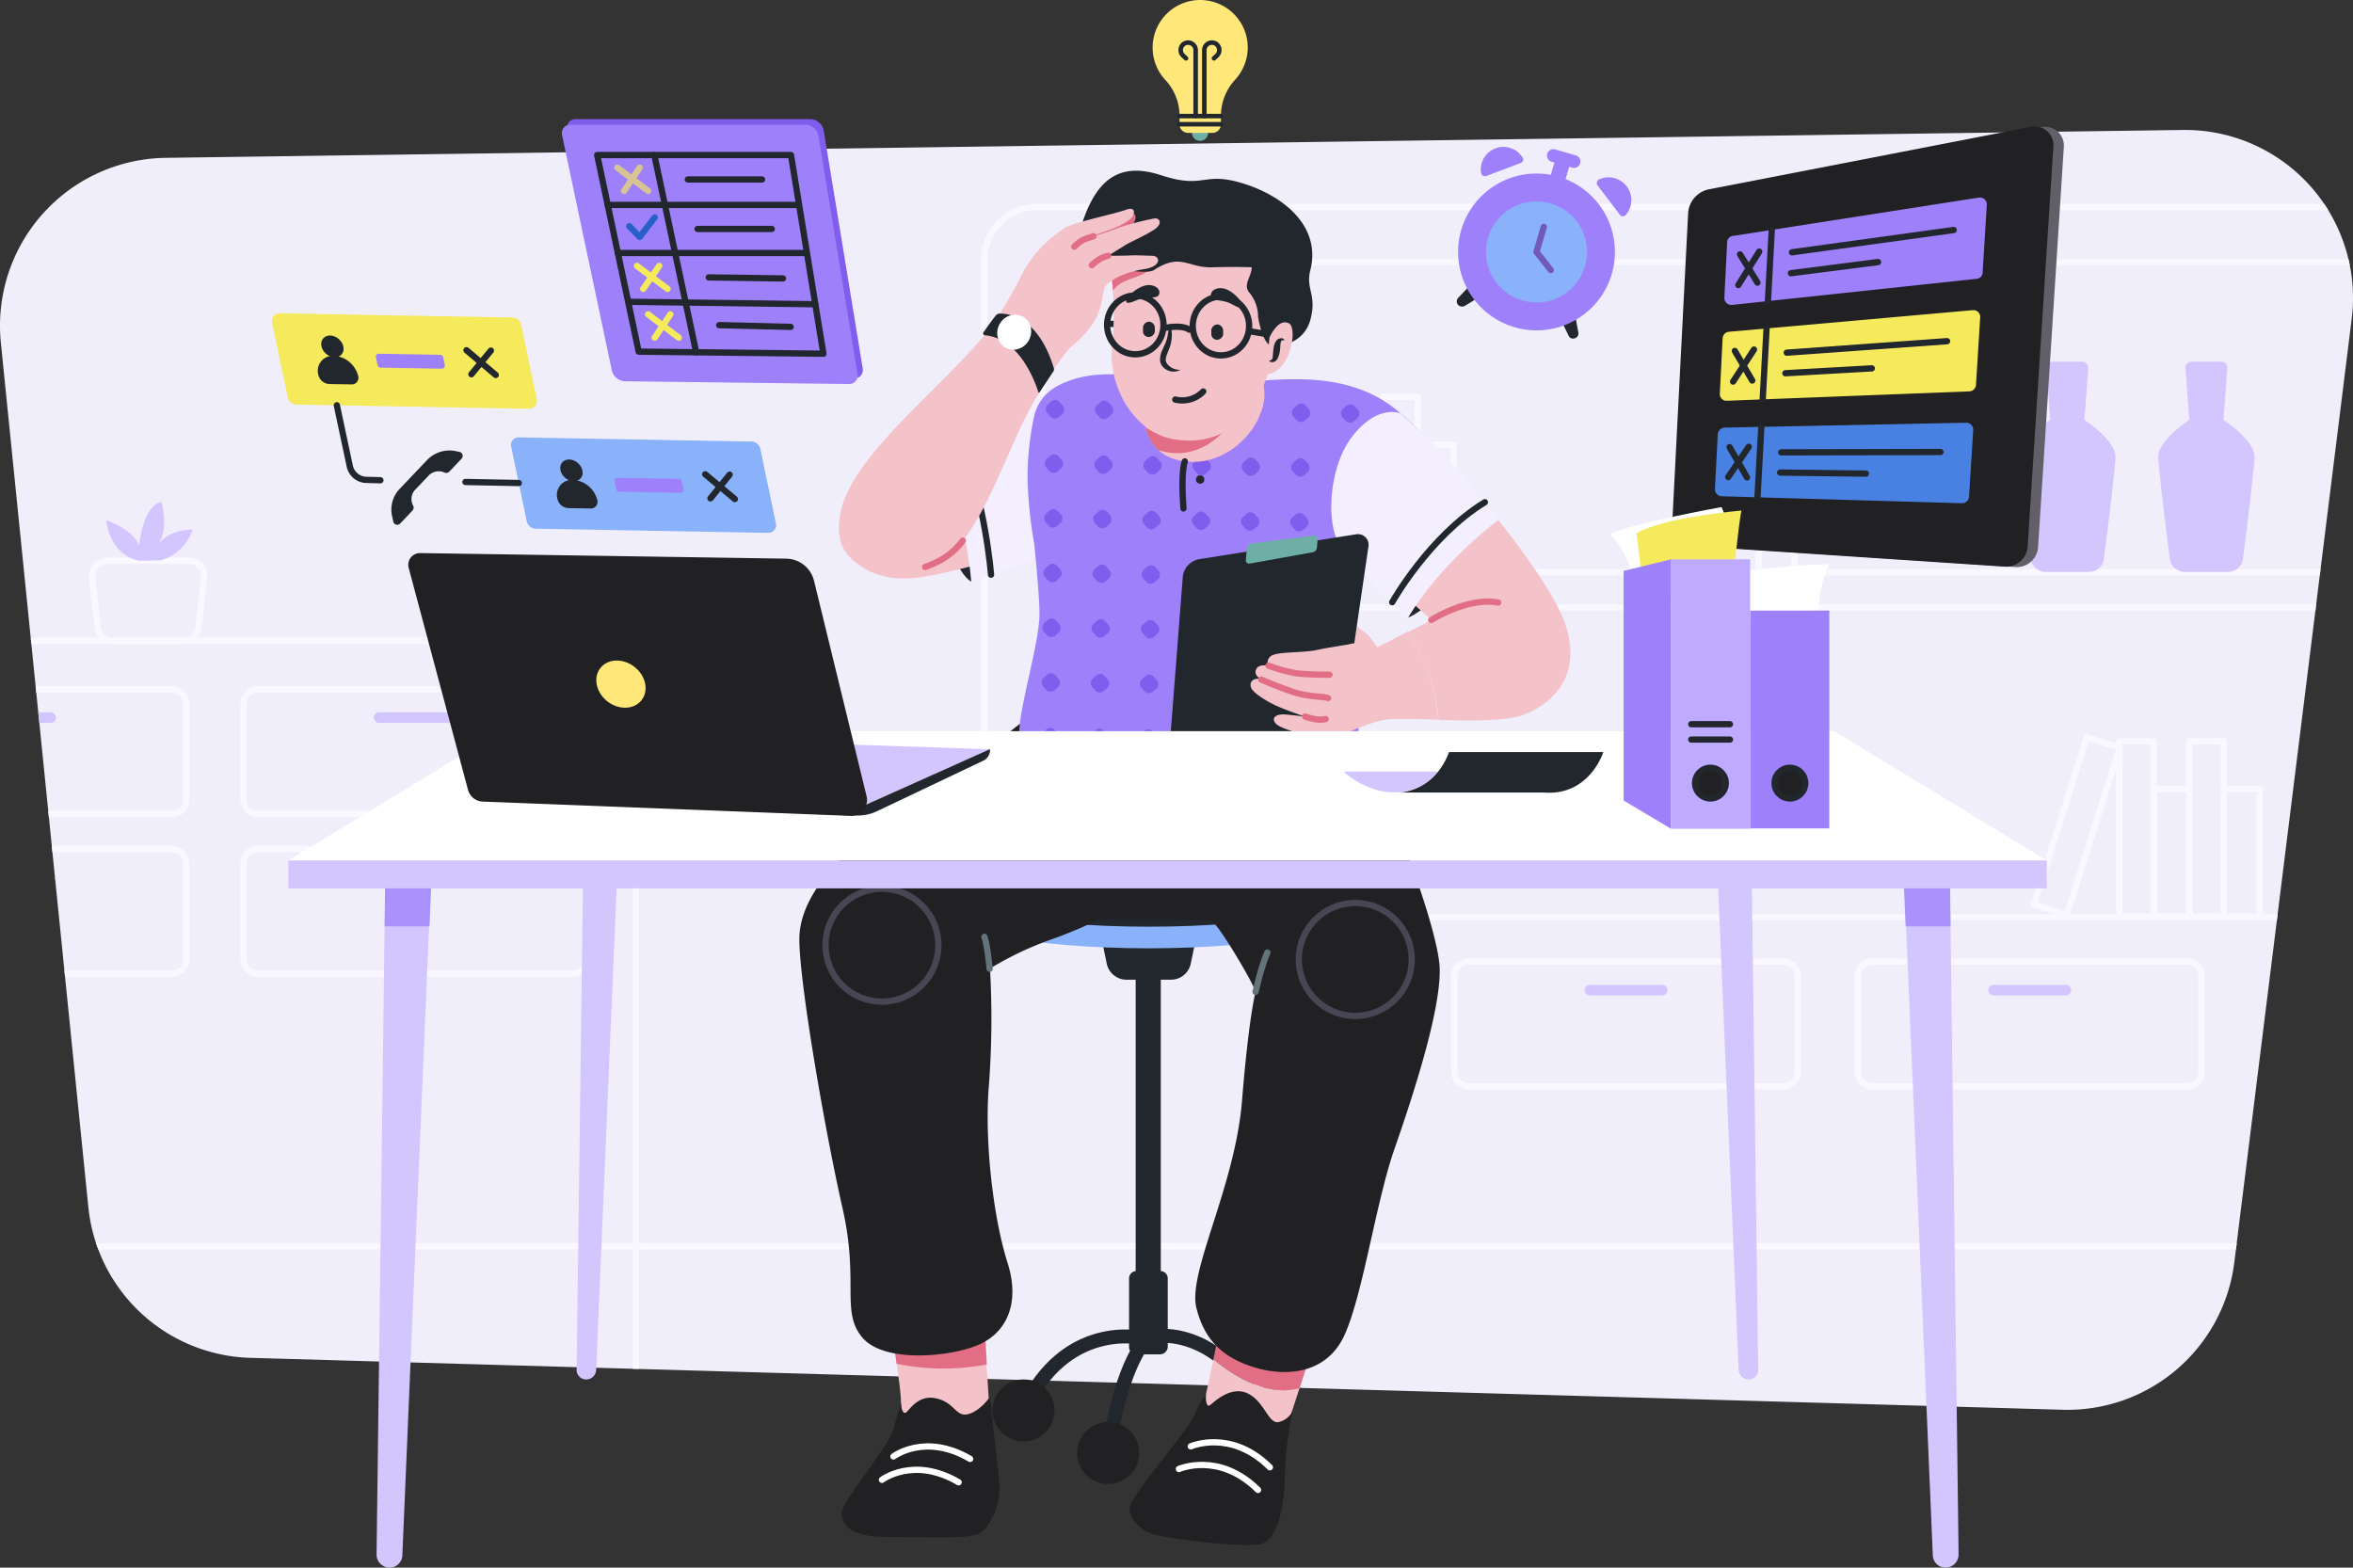 <svg xmlns="http://www.w3.org/2000/svg" xmlns:xlink="http://www.w3.org/1999/xlink" width="675.104" height="449.789" viewBox="0 0 675.104 449.789">
  <rect x="0" y="0" width="675.104" height="449.789" fill="#333333" stroke="none"/>
  <defs>
    <clipPath id="clip-path">
      <path id="Path_1671" data-name="Path 1671" d="M766.3,563.9,246.3,549a48.07,48.07,0,0,1-46.5-43.3l-25.1-248a48.18,48.18,0,0,1,47.2-53l578.8-8a48.21,48.21,0,0,1,48.5,54.1L815.5,521.7a48.27,48.27,0,0,1-49.2,42.2Z" fill="none"/>
    </clipPath>
    <clipPath id="clip-path-2">
      <path id="Path_1758" data-name="Path 1758" d="M575.2,277.1c-13.9-11.5-32.7-8.7-42.1-8.3s-17.7-.2-35.9-1.8c-9.9-.9-16.3,1.3-20.1,3.6a12.86,12.86,0,0,0-5.8,7.7,81.619,81.619,0,0,0-2,19.4,124.447,124.447,0,0,0,1.9,17.8c.8,7.9,1.5,16.3,1.5,20.1,0,8.3-6.1,27.7-5.8,34.6s19.7,12.8,38,13.6,49.6-7.5,54.9-8.9,5.1-6.9,3.6-16.6c-1.1-6.9-.9-24.5.8-39.4,2.9,2.5,7,6,10.7,9.3,8-8.4,17-16.2,25.7-24.2C591.6,293,581.7,282.5,575.2,277.1Z" fill="#805dec"/>
    </clipPath>
  </defs>
  <g id="carouselimg-2" transform="translate(-174.458 -159.411)">
    <path id="Path_1650" data-name="Path 1650" d="M766.3,563.9,246.3,549a48.07,48.07,0,0,1-46.5-43.3l-25.1-248a48.18,48.18,0,0,1,47.2-53l578.8-8a48.21,48.21,0,0,1,48.5,54.1L815.5,521.7a48.27,48.27,0,0,1-49.2,42.2Z" fill="#f1eefc"/>
    <g id="Group_115" data-name="Group 115" clip-path="url(#clip-path)">
      <path id="Path_1651" data-name="Path 1651" d="M341.9,608.9H-73.6a15,15,0,0,1-15-15V358.3a15,15,0,0,1,15-15H341.9a15,15,0,0,1,15,15V593.9a15,15,0,0,1-15,15Z" fill="none" stroke="#f9f7ff" stroke-linecap="round" stroke-linejoin="round" stroke-width="1.8"/>
      <path id="Path_1652" data-name="Path 1652" d="M891,593.1H471.9a15,15,0,0,1-15-15V233.8a15,15,0,0,1,15-15H891a15,15,0,0,1,15,15V578.1a15,15,0,0,1-15,15Z" fill="none" stroke="#f9f7ff" stroke-linecap="round" stroke-linejoin="round" stroke-width="1.8"/>
      <path id="Path_1653" data-name="Path 1653" d="M227.1,343.3H206.8a4.32,4.32,0,0,1-4.3-3.8l-1.6-14.4a4.33,4.33,0,0,1,4.3-4.8h23.5a4.34,4.34,0,0,1,4.3,4.8l-1.6,14.4a4.41,4.41,0,0,1-4.3,3.8Z" fill="none" stroke="#f9f7ff" stroke-linecap="round" stroke-linejoin="round" stroke-width="1.8"/>
      <path id="Path_1654" data-name="Path 1654" d="M214.5,320.3s-8-.8-9.6-11.6c0,0,7.2,2.1,9.5,7.2,0,0,1-11.4,6.4-12.5,0,0,2.4,8.5-1.4,12.7,0,0,2.9-4.8,10.3-4.7a13.6,13.6,0,0,1-9.2,8.8" fill="#d3c5fe"/>
      <path id="Path_1655" data-name="Path 1655" d="M338.7,393H248.5a4.23,4.23,0,0,1-4.2-4.2V361.4a4.23,4.23,0,0,1,4.2-4.2h90.2a4.23,4.23,0,0,1,4.2,4.2v27.4a4.1,4.1,0,0,1-4.2,4.2Z" fill="none" stroke="#f9f7ff" stroke-linecap="round" stroke-linejoin="round" stroke-width="1.8"/>
      <path id="Path_1656" data-name="Path 1656" d="M304,366.8H283.2a1.54,1.54,0,0,1-1.5-1.5h0a1.54,1.54,0,0,1,1.5-1.5H304a1.54,1.54,0,0,1,1.5,1.5h0a1.47,1.47,0,0,1-1.5,1.5Z" fill="#d3c5fe"/>
      <path id="Path_1657" data-name="Path 1657" d="M338.7,438.8H248.5a4.23,4.23,0,0,1-4.2-4.2V407.2a4.23,4.23,0,0,1,4.2-4.2h90.2a4.23,4.23,0,0,1,4.2,4.2v27.4a4.1,4.1,0,0,1-4.2,4.2Z" fill="none" stroke="#f9f7ff" stroke-linecap="round" stroke-linejoin="round" stroke-width="1.8"/>
      <path id="Path_1658" data-name="Path 1658" d="M304,412.6H283.2a1.54,1.54,0,0,1-1.5-1.5h0a1.54,1.54,0,0,1,1.5-1.5H304a1.54,1.54,0,0,1,1.5,1.5h0a1.47,1.47,0,0,1-1.5,1.5Z" fill="#b8d8c7"/>
      <path id="Path_1659" data-name="Path 1659" d="M801.9,471.1H711.7a4.23,4.23,0,0,1-4.2-4.2V439.5a4.23,4.23,0,0,1,4.2-4.2h90.2a4.23,4.23,0,0,1,4.2,4.2v27.4a4.1,4.1,0,0,1-4.2,4.2Z" fill="none" stroke="#f9f7ff" stroke-linecap="round" stroke-linejoin="round" stroke-width="1.8"/>
      <path id="Path_1660" data-name="Path 1660" d="M767.2,445H746.4a1.54,1.54,0,0,1-1.5-1.5h0a1.54,1.54,0,0,1,1.5-1.5h20.8a1.54,1.54,0,0,1,1.5,1.5h0a1.54,1.54,0,0,1-1.5,1.5Z" fill="#d3c5fe"/>
      <path id="Path_1661" data-name="Path 1661" d="M686.1,471.1H595.9a4.23,4.23,0,0,1-4.2-4.2V439.5a4.23,4.23,0,0,1,4.2-4.2h90.2a4.23,4.23,0,0,1,4.2,4.2v27.4a4.23,4.23,0,0,1-4.2,4.2Z" fill="none" stroke="#f9f7ff" stroke-linecap="round" stroke-linejoin="round" stroke-width="1.8"/>
      <path id="Path_1662" data-name="Path 1662" d="M651.4,445H630.6a1.54,1.54,0,0,1-1.5-1.5h0a1.54,1.54,0,0,1,1.5-1.5h20.8a1.54,1.54,0,0,1,1.5,1.5h0a1.54,1.54,0,0,1-1.5,1.5Z" fill="#d3c5fe"/>
      <path id="Path_1663" data-name="Path 1663" d="M223.7,393H133.5a4.23,4.23,0,0,1-4.2-4.2V361.4a4.23,4.23,0,0,1,4.2-4.2h90.2a4.23,4.23,0,0,1,4.2,4.2v27.4a4.1,4.1,0,0,1-4.2,4.2Z" fill="none" stroke="#f9f7ff" stroke-linecap="round" stroke-linejoin="round" stroke-width="1.8"/>
      <path id="Path_1664" data-name="Path 1664" d="M189,366.8H168.2a1.54,1.54,0,0,1-1.5-1.5h0a1.54,1.54,0,0,1,1.5-1.5H189a1.54,1.54,0,0,1,1.5,1.5h0a1.42,1.42,0,0,1-1.5,1.5Z" fill="#d3c5fe"/>
      <path id="Path_1665" data-name="Path 1665" d="M223.7,438.8H133.5a4.23,4.23,0,0,1-4.2-4.2V407.2a4.23,4.23,0,0,1,4.2-4.2h90.2a4.23,4.23,0,0,1,4.2,4.2v27.4a4.1,4.1,0,0,1-4.2,4.2Z" fill="none" stroke="#f9f7ff" stroke-linecap="round" stroke-linejoin="round" stroke-width="1.8"/>
      <path id="Path_1666" data-name="Path 1666" d="M189,412.6H168.2a1.54,1.54,0,0,1-1.5-1.5h0a1.54,1.54,0,0,1,1.5-1.5H189a1.54,1.54,0,0,1,1.5,1.5h0a1.42,1.42,0,0,1-1.5,1.5Z" fill="#b8d8c7"/>
      <path id="Path_1667" data-name="Path 1667" d="M933.2,323.6h-455a4.65,4.65,0,0,1-4.6-4.6V239.3a4.65,4.65,0,0,1,4.6-4.6h455a4.65,4.65,0,0,1,4.6,4.6V319a4.53,4.53,0,0,1-4.6,4.6Z" fill="none" stroke="#f9f7ff" stroke-linecap="round" stroke-linejoin="round" stroke-width="1.8"/>
      <path id="Path_1668" data-name="Path 1668" d="M933.2,422.6h-455a4.65,4.65,0,0,1-4.6-4.6V338.3a4.65,4.65,0,0,1,4.6-4.6h455a4.65,4.65,0,0,1,4.6,4.6V418a4.59,4.59,0,0,1-4.6,4.6Z" fill="none" stroke="#f9f7ff" stroke-linecap="round" stroke-linejoin="round" stroke-width="1.8"/>
      <rect id="Rectangle_97" data-name="Rectangle 97" width="9.9" height="50.3" transform="translate(504.3 273.3)" fill="none" stroke="#f9f7ff" stroke-linecap="round" stroke-linejoin="round" stroke-width="1.8"/>
      <rect id="Rectangle_98" data-name="Rectangle 98" width="10.3" height="36.6" transform="translate(514.1 287)" fill="none" stroke="#f9f7ff" stroke-linecap="round" stroke-linejoin="round" stroke-width="1.8"/>
      <rect id="Rectangle_99" data-name="Rectangle 99" width="9.9" height="50.3" transform="translate(802.6 372.1)" fill="none" stroke="#f9f7ff" stroke-linecap="round" stroke-linejoin="round" stroke-width="1.8"/>
      <rect id="Rectangle_100" data-name="Rectangle 100" width="10.3" height="36.6" transform="translate(812.5 385.8)" fill="none" stroke="#f9f7ff" stroke-linecap="round" stroke-linejoin="round" stroke-width="1.8"/>
      <rect id="Rectangle_101" data-name="Rectangle 101" width="9.9" height="50.3" transform="translate(782.5 372.1)" fill="none" stroke="#f9f7ff" stroke-linecap="round" stroke-linejoin="round" stroke-width="1.8"/>
      <rect id="Rectangle_102" data-name="Rectangle 102" width="50.3" height="9.9" transform="translate(758.022 418.923) rotate(-72.48)" fill="none" stroke="#f9f7ff" stroke-linecap="round" stroke-linejoin="round" stroke-width="1.8"/>
      <rect id="Rectangle_103" data-name="Rectangle 103" width="10.3" height="36.6" transform="translate(792.4 385.8)" fill="none" stroke="#f9f7ff" stroke-linecap="round" stroke-linejoin="round" stroke-width="1.8"/>
      <rect id="Rectangle_104" data-name="Rectangle 104" width="9.9" height="50.3" transform="translate(669.1 273.3)" fill="none" stroke="#f9f7ff" stroke-linecap="round" stroke-linejoin="round" stroke-width="1.8"/>
      <rect id="Rectangle_105" data-name="Rectangle 105" width="10.3" height="36.6" transform="translate(679 287)" fill="none" stroke="#f9f7ff" stroke-linecap="round" stroke-linejoin="round" stroke-width="1.8"/>
      <rect id="Rectangle_106" data-name="Rectangle 106" width="9.9" height="50.3" transform="translate(571.3 273.3)" fill="none" stroke="#f9f7ff" stroke-linecap="round" stroke-linejoin="round" stroke-width="1.8"/>
      <rect id="Rectangle_107" data-name="Rectangle 107" width="50.3" height="9.9" transform="translate(546.827 320.117) rotate(-72.48)" fill="none" stroke="#f9f7ff" stroke-linecap="round" stroke-linejoin="round" stroke-width="1.8"/>
      <rect id="Rectangle_108" data-name="Rectangle 108" width="10.3" height="36.6" transform="translate(581.2 287)" fill="none" stroke="#f9f7ff" stroke-linecap="round" stroke-linejoin="round" stroke-width="1.8"/>
      <path id="Path_1669" data-name="Path 1669" d="M812.4,279.9l1.1-14.9a1.65,1.65,0,0,0-1.7-1.8h-8.6a1.71,1.71,0,0,0-1.7,1.8l1.1,14.9s-9,5.8-8.9,10.6c.1,3.7,2.3,21.4,3.3,29.2a4.32,4.32,0,0,0,4.3,3.8h12.4a4.32,4.32,0,0,0,4.3-3.8c1-7.8,3.2-25.5,3.3-29.2C821.4,285.7,812.4,279.9,812.4,279.9Z" fill="#d3c5fe"/>
      <path id="Path_1670" data-name="Path 1670" d="M772.5,279.9l1.1-14.9a1.65,1.65,0,0,0-1.7-1.8h-8.6a1.71,1.71,0,0,0-1.7,1.8l1.1,14.9s-9,5.8-8.9,10.6c.1,3.7,2.3,21.4,3.3,29.2a4.32,4.32,0,0,0,4.3,3.8h12.4a4.32,4.32,0,0,0,4.3-3.8c1-7.8,3.2-25.5,3.3-29.2C781.5,285.7,772.5,279.9,772.5,279.9Z" fill="#d3c5fe"/>
      <line id="Line_266" data-name="Line 266" x2="955.8" transform="translate(173.2 517)" fill="none" stroke="#f9f7ff" stroke-linecap="round" stroke-linejoin="round" stroke-width="1.8"/>
    </g>
    <path id="Path_1672" data-name="Path 1672" d="M517.4,429.6l-1.3,6.3a5.78,5.78,0,0,1-5.6,4.6H497.6a5.76,5.76,0,0,1-5.6-4.6l-1.3-6.3L504,429Z" fill="#22272e"/>
    <rect id="Rectangle_109" data-name="Rectangle 109" width="7.2" height="104" transform="translate(500.3 437.4)" fill="#22272e"/>
    <path id="Path_1673" data-name="Path 1673" d="M507.4,548h-6.9a2.11,2.11,0,0,1-2.1-2.1V526.2a2.11,2.11,0,0,1,2.1-2.1h6.9a2.11,2.11,0,0,1,2.1,2.1v19.7A2.26,2.26,0,0,1,507.4,548Z" fill="#22272e"/>
    <path id="Path_1674" data-name="Path 1674" d="M504.7,542s-7.3,5.9-11.2,28" fill="none" stroke="#22272e" stroke-linecap="round" stroke-linejoin="round" stroke-width="4"/>
    <path id="Path_1675" data-name="Path 1675" d="M502.1,543.3s-22-5.3-34,20.8" fill="none" stroke="#22272e" stroke-linecap="round" stroke-linejoin="round" stroke-width="4"/>
    <path id="Path_1676" data-name="Path 1676" d="M505.9,542.8s19.7-3.5,32.1,24.5" fill="none" stroke="#22272e" stroke-linecap="round" stroke-linejoin="round" stroke-width="4"/>
    <circle id="Ellipse_310" data-name="Ellipse 310" cx="8.9" cy="8.9" r="8.9" transform="translate(459.2 555.2)" fill="#212023"/>
    <circle id="Ellipse_311" data-name="Ellipse 311" cx="8.9" cy="8.9" r="8.9" transform="translate(525.3 555.2)" fill="none" stroke="#22272e" stroke-linecap="round" stroke-linejoin="round" stroke-width="1.8"/>
    <circle id="Ellipse_312" data-name="Ellipse 312" cx="8.9" cy="8.9" r="8.9" transform="translate(483.5 567.4)" fill="#212023"/>
    <ellipse id="Ellipse_313" data-name="Ellipse 313" cx="60.9" cy="12" rx="60.9" ry="12" transform="translate(443.2 407.5)" fill="#89b2fb"/>
    <ellipse id="Ellipse_314" data-name="Ellipse 314" cx="60.9" cy="12" rx="60.9" ry="12" transform="translate(443.2 401.3)" fill="#22272e"/>
    <path id="Path_1677" data-name="Path 1677" d="M431.7,550.6c.7,4.7,1.6,11.3,1.2,13.7,0,0,1.7,4.1,11.1,3.5s14.2-5.7,14.2-5.7-.3-5.6-.7-11.3a65.75,65.75,0,0,1-25.8-.2Z" fill="#f4c2c9"/>
    <path id="Path_1678" data-name="Path 1678" d="M430.9,545.7s.4,2.1.8,5a66.23,66.23,0,0,0,25.9.2c-.3-5.6-.6-11.3-.6-12.5C456.9,535.9,429.7,538.2,430.9,545.7Z" fill="#e26e85"/>
    <path id="Path_1679" data-name="Path 1679" d="M433,562.1a66.056,66.056,0,0,0-2.1,7.1c-1.5,5.7-15.4,21.3-15,24.7s2.9,6.5,13.2,6.5,22.5.6,25.9-.8a7.79,7.79,0,0,0,3-2.8,18.66,18.66,0,0,0,3.1-12.8c-.8-7.3-2.2-19.4-2.2-20.5a6.26,6.26,0,0,0-.7-2.9s-2.8,3.9-6.2,4.6-3.7-3.5-9.1-4.6-7.8,4-8.7,4.2C433.2,564.8,433,562.9,433,562.1Z" fill="#212023"/>
    <path id="Path_1680" data-name="Path 1680" d="M547.3,557.8c1.7-5.1,3.4-10.4,3.9-12.3,1.1-3.9-25.8-9.2-27.6-.9l-1,4.8C529.3,555,538.6,560.1,547.3,557.8Z" fill="#e26e85"/>
    <path id="Path_1681" data-name="Path 1681" d="M522.6,549.4,519.5,564s1.6,2.9,8.9,5.1,15.2,0,15.2,0,1.8-5.6,3.7-11.4C538.6,560.1,529.3,555,522.6,549.4Z" fill="#f4c2c9"/>
    <path id="Path_1682" data-name="Path 1682" d="M520.5,559.5a19.47,19.47,0,0,0-3.3,5.9c-1.6,4-18.3,23.2-18.6,26.5s3.1,6.5,6.6,7.7,27.1,4.2,31.4,2.7,6.4-10.4,6.5-19.6a98.732,98.732,0,0,1,2.3-18.6,5.85,5.85,0,0,1-4,3.3c-3,.8-4.1-5.9-9-8.2s-9.7,2.6-10.8,3.4S520.3,560.3,520.5,559.5Z" fill="#212023"/>
    <path id="Path_1683" data-name="Path 1683" d="M471.5,363.6s-9.9,8-21.5,16.3-46.3,27.6-46.2,49.1c.1,13.4,7.6,56,12.4,77.1s-.6,29.7,5.7,37.1,25,5.5,33,2.2,12.5-11.6,8.6-23.8-6.7-34.4-5.3-51a254.561,254.561,0,0,0,.3-33.3,95.137,95.137,0,0,1,16.6-8,131.366,131.366,0,0,0,14.7-6.1s30.5-.3,32.4.6,11.9,17.7,12.5,20.2c0,0-1.9,6.7-3.9,31.3s-15.6,49.1-13.1,59.3,8.6,14.7,16.9,17.2,20.2,2.2,25.5-9.1,9.1-38.3,14.4-53.5,13.6-40.5,13-52.4-16-53.2-25.3-67.6S479.1,347.4,471.5,363.6Z" fill="#212023"/>
    <path id="Path_1684" data-name="Path 1684" d="M458.4,437.4s-.6-6.7-1.5-9.2" fill="none" stroke="#63737a" stroke-linecap="round" stroke-linejoin="round" stroke-width="1.8"/>
    <path id="Path_1685" data-name="Path 1685" d="M534.7,444s1.6-7.4,3.4-11.3" fill="none" stroke="#63737a" stroke-linecap="round" stroke-linejoin="round" stroke-width="1.8"/>
    <circle id="Ellipse_315" data-name="Ellipse 315" cx="16.2" cy="16.2" r="16.2" transform="translate(411.3 414.4)" fill="none" stroke="#494555" stroke-linecap="round" stroke-linejoin="round" stroke-width="1.8"/>
    <circle id="Ellipse_316" data-name="Ellipse 316" cx="16.2" cy="16.2" r="16.2" transform="translate(547.1 418.5)" fill="none" stroke="#494555" stroke-linecap="round" stroke-linejoin="round" stroke-width="1.8"/>
    <path id="Path_1686" data-name="Path 1686" d="M430.8,577.3s9.1-6.9,22,.7" fill="none" stroke="#fff" stroke-linecap="round" stroke-linejoin="round" stroke-width="1.8"/>
    <path id="Path_1687" data-name="Path 1687" d="M427.5,584s9.1-6.9,22,.7" fill="none" stroke="#fff" stroke-linecap="round" stroke-linejoin="round" stroke-width="1.8"/>
    <path id="Path_1688" data-name="Path 1688" d="M516.1,574.4s11.5-5.1,22.7,6" fill="none" stroke="#fff" stroke-linecap="round" stroke-linejoin="round" stroke-width="1.8"/>
    <path id="Path_1689" data-name="Path 1689" d="M512.7,580.9s11.5-5.1,22.7,6" fill="none" stroke="#fff" stroke-linecap="round" stroke-linejoin="round" stroke-width="1.8"/>
    <path id="Path_1690" data-name="Path 1690" d="M453.1,326.3s-2.4-1.2-4.6-6.4,5.2-6.9,5.9-4S453.1,326.3,453.1,326.3Z" fill="#22272e"/>
    <path id="Path_1691" data-name="Path 1691" d="M416.4,316.2s4,9.4,18,9.2c11-.1,43.7-10.9,45.8-11.8s12.4-13.8,8.8-27.7-13.5-12.8-13.5-12.8-11.6,4.2-33.5,19.6S416.8,308.8,416.4,316.2Z" fill="#f4c2c9"/>
    <path id="Path_1692" data-name="Path 1692" d="M449.5,306.1s3,11.2,3.6,20.2c0,0,28-9.7,30.4-11.7s7.6-20.9,3.1-30.3S476,271.4,476,271.4a285.873,285.873,0,0,0-25.1,15.2C437.9,295.5,449.5,306.1,449.5,306.1Z" fill="#f3efff"/>
    <path id="Path_1693" data-name="Path 1693" d="M458.8,324.3s-1.7-21.8-8.9-37.7" fill="none" stroke="#22272e" stroke-linecap="round" stroke-linejoin="round" stroke-width="1.8"/>
    <path id="Path_1694" data-name="Path 1694" d="M575.2,277.1c-13.9-11.5-32.7-8.7-42.1-8.3s-17.7-.2-35.9-1.8c-9.9-.9-16.3,1.3-20.1,3.6a12.86,12.86,0,0,0-5.8,7.7,81.619,81.619,0,0,0-2,19.4,124.447,124.447,0,0,0,1.9,17.8c.8,7.9,1.5,16.3,1.5,20.1,0,8.3-6.1,27.7-5.8,34.6s19.7,12.8,38,13.6,49.6-7.5,54.9-8.9,5.1-6.9,3.6-16.6c-1.1-6.9-.9-24.5.8-39.4,2.9,2.5,7,6,10.7,9.3,8-8.4,17-16.2,25.7-24.2C591.6,293,581.7,282.5,575.2,277.1Z" fill="#9e80fb"/>
    <g id="Group_116" data-name="Group 116" clip-path="url(#clip-path-2)">
      <path id="Path_1695" data-name="Path 1695" d="M476.7,384.5l.9,1a1.72,1.72,0,0,1,0,2.4l-1,.9a1.72,1.72,0,0,1-2.4,0l-.9-1a1.72,1.72,0,0,1,0-2.4l1-.9a1.63,1.63,0,0,1,2.4,0Z" fill="#805dec"/>
      <path id="Path_1696" data-name="Path 1696" d="M477,368.8l.9,1a1.72,1.72,0,0,1,0,2.4l-1,.9a1.72,1.72,0,0,1-2.4,0l-.9-1a1.72,1.72,0,0,1,0-2.4l1-.9a1.63,1.63,0,0,1,2.4,0Z" fill="#805dec"/>
      <path id="Path_1697" data-name="Path 1697" d="M477.2,353.1l.9,1a1.72,1.72,0,0,1,0,2.4l-1,.9a1.72,1.72,0,0,1-2.4,0l-.9-1a1.72,1.72,0,0,1,0-2.4l1-.9a1.63,1.63,0,0,1,2.4,0Z" fill="#805dec"/>
      <path id="Path_1698" data-name="Path 1698" d="M477.4,337.4l.9,1a1.72,1.72,0,0,1,0,2.4l-1,.9a1.72,1.72,0,0,1-2.4,0l-.9-1a1.72,1.72,0,0,1,0-2.4l1-.9a1.63,1.63,0,0,1,2.4,0Z" fill="#805dec"/>
      <path id="Path_1699" data-name="Path 1699" d="M477.7,321.7l.9,1a1.72,1.72,0,0,1,0,2.4l-1,.9a1.72,1.72,0,0,1-2.4,0l-.9-1a1.72,1.72,0,0,1,0-2.4l1-.9a1.63,1.63,0,0,1,2.4,0Z" fill="#805dec"/>
      <path id="Path_1700" data-name="Path 1700" d="M490.8,384.7l.9,1a1.72,1.72,0,0,1,0,2.4l-1,.9a1.72,1.72,0,0,1-2.4,0l-.9-1a1.72,1.72,0,0,1,0-2.4l1-.9a1.63,1.63,0,0,1,2.4,0Z" fill="#805dec"/>
      <path id="Path_1701" data-name="Path 1701" d="M491.1,369l.9,1a1.72,1.72,0,0,1,0,2.4l-1,.9a1.72,1.72,0,0,1-2.4,0l-.9-1a1.72,1.72,0,0,1,0-2.4l1-.9a1.63,1.63,0,0,1,2.4,0Z" fill="#805dec"/>
      <path id="Path_1702" data-name="Path 1702" d="M491.3,353.3l.9,1a1.72,1.72,0,0,1,0,2.4l-1,.9a1.72,1.72,0,0,1-2.4,0l-.9-1a1.72,1.72,0,0,1,0-2.4l1-.9a1.63,1.63,0,0,1,2.4,0Z" fill="#805dec"/>
      <path id="Path_1703" data-name="Path 1703" d="M491.5,337.6l.9,1a1.72,1.72,0,0,1,0,2.4l-1,.9a1.72,1.72,0,0,1-2.4,0l-.9-1a1.72,1.72,0,0,1,0-2.4l1-.9a1.63,1.63,0,0,1,2.4,0Z" fill="#805dec"/>
      <path id="Path_1704" data-name="Path 1704" d="M491.8,321.9l.9,1a1.72,1.72,0,0,1,0,2.4l-1,.9a1.72,1.72,0,0,1-2.4,0l-.9-1a1.72,1.72,0,0,1,0-2.4l1-.9a1.72,1.72,0,0,1,2.4,0Z" fill="#805dec"/>
      <path id="Path_1705" data-name="Path 1705" d="M505,384.9l.9,1a1.72,1.72,0,0,1,0,2.4l-1,.9a1.72,1.72,0,0,1-2.4,0l-.9-1a1.72,1.72,0,0,1,0-2.4l1-.9a1.63,1.63,0,0,1,2.4,0Z" fill="#805dec"/>
      <path id="Path_1706" data-name="Path 1706" d="M505.2,369.2l.9,1a1.72,1.72,0,0,1,0,2.4l-1,.9a1.72,1.72,0,0,1-2.4,0l-.9-1a1.72,1.72,0,0,1,0-2.4l1-.9a1.63,1.63,0,0,1,2.4,0Z" fill="#805dec"/>
      <path id="Path_1707" data-name="Path 1707" d="M505.4,353.5l.9,1a1.72,1.72,0,0,1,0,2.4l-1,.9a1.72,1.72,0,0,1-2.4,0l-.9-1a1.72,1.72,0,0,1,0-2.4l1-.9a1.63,1.63,0,0,1,2.4,0Z" fill="#805dec"/>
      <path id="Path_1708" data-name="Path 1708" d="M505.7,337.8l.9,1a1.72,1.72,0,0,1,0,2.4l-1,.9a1.72,1.72,0,0,1-2.4,0l-.9-1a1.72,1.72,0,0,1,0-2.4l1-.9A1.72,1.72,0,0,1,505.7,337.8Z" fill="#805dec"/>
      <path id="Path_1709" data-name="Path 1709" d="M505.9,322.1l.9,1a1.72,1.72,0,0,1,0,2.4l-1,.9a1.72,1.72,0,0,1-2.4,0l-.9-1a1.72,1.72,0,0,1,0-2.4l1-.9A1.72,1.72,0,0,1,505.9,322.1Z" fill="#805dec"/>
      <path id="Path_1710" data-name="Path 1710" d="M519.1,385.1l.9,1a1.72,1.72,0,0,1,0,2.4l-1,.9a1.72,1.72,0,0,1-2.4,0l-.9-1a1.72,1.72,0,0,1,0-2.4l1-.9a1.63,1.63,0,0,1,2.4,0Z" fill="#805dec"/>
      <path id="Path_1711" data-name="Path 1711" d="M519.3,369.4l.9,1a1.72,1.72,0,0,1,0,2.4l-1,.9a1.72,1.72,0,0,1-2.4,0l-.9-1a1.72,1.72,0,0,1,0-2.4l1-.9a1.63,1.63,0,0,1,2.4,0Z" fill="#805dec"/>
      <path id="Path_1712" data-name="Path 1712" d="M519.6,353.7l.9,1a1.72,1.72,0,0,1,0,2.4l-1,.9a1.72,1.72,0,0,1-2.4,0l-.9-1a1.72,1.72,0,0,1,0-2.4l1-.9a1.63,1.63,0,0,1,2.4,0Z" fill="#805dec"/>
      <path id="Path_1713" data-name="Path 1713" d="M519.8,338l.9,1a1.72,1.72,0,0,1,0,2.4l-1,.9a1.72,1.72,0,0,1-2.4,0l-.9-1a1.72,1.72,0,0,1,0-2.4l1-.9a1.72,1.72,0,0,1,2.4,0Z" fill="#805dec"/>
      <path id="Path_1714" data-name="Path 1714" d="M520,322.4l.9,1a1.72,1.72,0,0,1,0,2.4l-1,.9a1.72,1.72,0,0,1-2.4,0l-.9-1a1.72,1.72,0,0,1,0-2.4l1-.9a1.63,1.63,0,0,1,2.4,0Z" fill="#805dec"/>
      <path id="Path_1715" data-name="Path 1715" d="M533.2,385.3l.9,1a1.72,1.72,0,0,1,0,2.4l-1,.9a1.72,1.72,0,0,1-2.4,0l-.9-1a1.72,1.72,0,0,1,0-2.4l1-.9a1.63,1.63,0,0,1,2.4,0Z" fill="#805dec"/>
      <path id="Path_1716" data-name="Path 1716" d="M533.5,369.6l.9,1a1.72,1.72,0,0,1,0,2.4l-1,.9a1.72,1.72,0,0,1-2.4,0l-.9-1a1.72,1.72,0,0,1,0-2.4l1-.9a1.63,1.63,0,0,1,2.4,0Z" fill="#805dec"/>
      <path id="Path_1717" data-name="Path 1717" d="M533.7,353.9l.9,1a1.72,1.72,0,0,1,0,2.4l-1,.9a1.72,1.72,0,0,1-2.4,0l-.9-1a1.72,1.72,0,0,1,0-2.4l1-.9a1.72,1.72,0,0,1,2.4,0Z" fill="#805dec"/>
      <path id="Path_1718" data-name="Path 1718" d="M533.9,338.3l.9,1a1.72,1.72,0,0,1,0,2.4l-1,.9a1.72,1.72,0,0,1-2.4,0l-.9-1a1.72,1.72,0,0,1,0-2.4l1-.9a1.63,1.63,0,0,1,2.4,0Z" fill="#805dec"/>
      <path id="Path_1719" data-name="Path 1719" d="M534.2,322.6l.9,1a1.72,1.72,0,0,1,0,2.4l-1,.9a1.72,1.72,0,0,1-2.4,0l-.9-1a1.72,1.72,0,0,1,0-2.4l1-.9a1.63,1.63,0,0,1,2.4,0Z" fill="#805dec"/>
      <path id="Path_1720" data-name="Path 1720" d="M547.3,385.5l.9,1a1.72,1.72,0,0,1,0,2.4l-1,.9a1.72,1.72,0,0,1-2.4,0l-.9-1a1.72,1.72,0,0,1,0-2.4l1-.9a1.63,1.63,0,0,1,2.4,0Z" fill="#805dec"/>
      <path id="Path_1721" data-name="Path 1721" d="M547.6,369.8l.9,1a1.72,1.72,0,0,1,0,2.4l-1,.9a1.72,1.72,0,0,1-2.4,0l-.9-1a1.72,1.72,0,0,1,0-2.4l1-.9a1.72,1.72,0,0,1,2.4,0Z" fill="#805dec"/>
      <path id="Path_1722" data-name="Path 1722" d="M547.8,354.2l.9,1a1.72,1.72,0,0,1,0,2.4l-1,.9a1.72,1.72,0,0,1-2.4,0l-.9-1a1.72,1.72,0,0,1,0-2.4l1-.9a1.63,1.63,0,0,1,2.4,0Z" fill="#805dec"/>
      <path id="Path_1723" data-name="Path 1723" d="M548.1,338.5l.9,1a1.72,1.72,0,0,1,0,2.4l-1,.9a1.72,1.72,0,0,1-2.4,0l-.9-1a1.72,1.72,0,0,1,0-2.4l1-.9a1.63,1.63,0,0,1,2.4,0Z" fill="#805dec"/>
      <path id="Path_1724" data-name="Path 1724" d="M548.3,322.8l.9,1a1.72,1.72,0,0,1,0,2.4l-1,.9a1.72,1.72,0,0,1-2.4,0l-.9-1a1.72,1.72,0,0,1,0-2.4l1-.9a1.63,1.63,0,0,1,2.4,0Z" fill="#805dec"/>
      <path id="Path_1725" data-name="Path 1725" d="M561.5,385.7l.9,1a1.72,1.72,0,0,1,0,2.4l-1,.9a1.72,1.72,0,0,1-2.4,0l-.9-1a1.72,1.72,0,0,1,0-2.4l1-.9A1.72,1.72,0,0,1,561.5,385.7Z" fill="#805dec"/>
      <path id="Path_1726" data-name="Path 1726" d="M561.7,370.1l.9,1a1.72,1.72,0,0,1,0,2.4l-1,.9a1.72,1.72,0,0,1-2.4,0l-.9-1a1.72,1.72,0,0,1,0-2.4l1-.9a1.63,1.63,0,0,1,2.4,0Z" fill="#805dec"/>
      <path id="Path_1727" data-name="Path 1727" d="M561.9,354.4l.9,1a1.72,1.72,0,0,1,0,2.4l-1,.9a1.72,1.72,0,0,1-2.4,0l-.9-1a1.72,1.72,0,0,1,0-2.4l1-.9a1.63,1.63,0,0,1,2.4,0Z" fill="#805dec"/>
      <path id="Path_1728" data-name="Path 1728" d="M562.2,338.7l.9,1a1.72,1.72,0,0,1,0,2.4l-1,.9a1.72,1.72,0,0,1-2.4,0l-.9-1a1.72,1.72,0,0,1,0-2.4l1-.9a1.63,1.63,0,0,1,2.4,0Z" fill="#805dec"/>
      <path id="Path_1729" data-name="Path 1729" d="M562.4,323l.9,1a1.72,1.72,0,0,1,0,2.4l-1,.9a1.72,1.72,0,0,1-2.4,0l-.9-1a1.72,1.72,0,0,1,0-2.4l1-.9a1.63,1.63,0,0,1,2.4,0Z" fill="#805dec"/>
      <path id="Path_1730" data-name="Path 1730" d="M477.9,306l.9,1a1.72,1.72,0,0,1,0,2.4l-1,.9a1.72,1.72,0,0,1-2.4,0l-.9-1a1.72,1.72,0,0,1,0-2.4l1-.9a1.72,1.72,0,0,1,2.4,0Z" fill="#805dec"/>
      <path id="Path_1731" data-name="Path 1731" d="M478.1,290.3l.9,1a1.72,1.72,0,0,1,0,2.4l-1,.9a1.72,1.72,0,0,1-2.4,0l-.9-1a1.72,1.72,0,0,1,0-2.4l1-.9a1.72,1.72,0,0,1,2.4,0Z" fill="#805dec"/>
      <path id="Path_1732" data-name="Path 1732" d="M478.4,274.7l.9,1a1.72,1.72,0,0,1,0,2.4l-1,.9a1.72,1.72,0,0,1-2.4,0l-.9-1a1.72,1.72,0,0,1,0-2.4l1-.9a1.63,1.63,0,0,1,2.4,0Z" fill="#805dec"/>
      <path id="Path_1733" data-name="Path 1733" d="M478.6,259l.9,1a1.72,1.72,0,0,1,0,2.4l-1,.9a1.72,1.72,0,0,1-2.4,0l-.9-1a1.72,1.72,0,0,1,0-2.4l1-.9a1.63,1.63,0,0,1,2.4,0Z" fill="#805dec"/>
      <path id="Path_1734" data-name="Path 1734" d="M492,306.2l.9,1a1.72,1.72,0,0,1,0,2.4l-1,.9a1.72,1.72,0,0,1-2.4,0l-.9-1a1.72,1.72,0,0,1,0-2.4l1-.9a1.72,1.72,0,0,1,2.4,0Z" fill="#805dec"/>
      <path id="Path_1735" data-name="Path 1735" d="M492.3,290.6l.9,1a1.72,1.72,0,0,1,0,2.4l-1,.9a1.72,1.72,0,0,1-2.4,0l-.9-1a1.72,1.72,0,0,1,0-2.4l1-.9a1.63,1.63,0,0,1,2.4,0Z" fill="#805dec"/>
      <path id="Path_1736" data-name="Path 1736" d="M492.5,274.9l.9,1a1.72,1.72,0,0,1,0,2.4l-1,.9a1.72,1.72,0,0,1-2.4,0l-.9-1a1.72,1.72,0,0,1,0-2.4l1-.9a1.63,1.63,0,0,1,2.4,0Z" fill="#805dec"/>
      <path id="Path_1737" data-name="Path 1737" d="M492.7,259.2l.9,1a1.72,1.72,0,0,1,0,2.4l-1,.9a1.72,1.72,0,0,1-2.4,0l-.9-1a1.72,1.72,0,0,1,0-2.4l1-.9a1.63,1.63,0,0,1,2.4,0Z" fill="#805dec"/>
      <path id="Path_1738" data-name="Path 1738" d="M506.1,306.5l.9,1a1.72,1.72,0,0,1,0,2.4l-1,.9a1.72,1.72,0,0,1-2.4,0l-.9-1a1.72,1.72,0,0,1,0-2.4l1-.9a1.63,1.63,0,0,1,2.4,0Z" fill="#805dec"/>
      <path id="Path_1739" data-name="Path 1739" d="M506.4,290.8l.9,1a1.72,1.72,0,0,1,0,2.4l-1,.9a1.72,1.72,0,0,1-2.4,0l-.9-1a1.72,1.72,0,0,1,0-2.4l1-.9a1.63,1.63,0,0,1,2.4,0Z" fill="#805dec"/>
      <path id="Path_1740" data-name="Path 1740" d="M506.6,275.1l.9,1a1.72,1.72,0,0,1,0,2.4l-1,.9a1.72,1.72,0,0,1-2.4,0l-.9-1a1.72,1.72,0,0,1,0-2.4l1-.9a1.63,1.63,0,0,1,2.4,0Z" fill="#805dec"/>
      <path id="Path_1741" data-name="Path 1741" d="M506.9,259.4l.9,1a1.72,1.72,0,0,1,0,2.4l-1,.9a1.72,1.72,0,0,1-2.4,0l-.9-1a1.72,1.72,0,0,1,0-2.4l1-.9a1.63,1.63,0,0,1,2.4,0Z" fill="#805dec"/>
      <path id="Path_1742" data-name="Path 1742" d="M520.3,306.7l.9,1a1.72,1.72,0,0,1,0,2.4l-1,.9a1.72,1.72,0,0,1-2.4,0l-.9-1a1.72,1.72,0,0,1,0-2.4l1-.9a1.63,1.63,0,0,1,2.4,0Z" fill="#805dec"/>
      <path id="Path_1743" data-name="Path 1743" d="M520.5,291l.9,1a1.72,1.72,0,0,1,0,2.4l-1,.9a1.72,1.72,0,0,1-2.4,0l-.9-1a1.72,1.72,0,0,1,0-2.4l1-.9a1.63,1.63,0,0,1,2.4,0Z" fill="#805dec"/>
      <path id="Path_1744" data-name="Path 1744" d="M520.7,275.3l.9,1a1.72,1.72,0,0,1,0,2.4l-1,.9a1.72,1.72,0,0,1-2.4,0l-.9-1a1.72,1.72,0,0,1,0-2.4l1-.9a1.63,1.63,0,0,1,2.4,0Z" fill="#805dec"/>
      <path id="Path_1745" data-name="Path 1745" d="M521,259.6l.9,1a1.72,1.72,0,0,1,0,2.4l-1,.9a1.72,1.72,0,0,1-2.4,0l-.9-1a1.72,1.72,0,0,1,0-2.4l1-.9a1.63,1.63,0,0,1,2.4,0Z" fill="#805dec"/>
      <path id="Path_1746" data-name="Path 1746" d="M534.4,306.9l.9,1a1.72,1.72,0,0,1,0,2.4l-1,.9a1.72,1.72,0,0,1-2.4,0l-.9-1a1.72,1.72,0,0,1,0-2.4l1-.9a1.63,1.63,0,0,1,2.4,0Z" fill="#805dec"/>
      <path id="Path_1747" data-name="Path 1747" d="M534.6,291.2l.9,1a1.72,1.72,0,0,1,0,2.4l-1,.9a1.72,1.72,0,0,1-2.4,0l-.9-1a1.72,1.72,0,0,1,0-2.4l1-.9a1.63,1.63,0,0,1,2.4,0Z" fill="#805dec"/>
      <path id="Path_1748" data-name="Path 1748" d="M534.9,275.5l.9,1a1.72,1.72,0,0,1,0,2.4l-1,.9a1.72,1.72,0,0,1-2.4,0l-.9-1a1.72,1.72,0,0,1,0-2.4l1-.9a1.63,1.63,0,0,1,2.4,0Z" fill="#805dec"/>
      <path id="Path_1749" data-name="Path 1749" d="M535.1,259.8l.9,1a1.72,1.72,0,0,1,0,2.4l-1,.9a1.72,1.72,0,0,1-2.4,0l-.9-1a1.72,1.72,0,0,1,0-2.4l1-.9a1.63,1.63,0,0,1,2.4,0Z" fill="#805dec"/>
      <path id="Path_1750" data-name="Path 1750" d="M548.5,307.1l.9,1a1.72,1.72,0,0,1,0,2.4l-1,.9a1.72,1.72,0,0,1-2.4,0l-.9-1a1.72,1.72,0,0,1,0-2.4l1-.9a1.63,1.63,0,0,1,2.4,0Z" fill="#805dec"/>
      <path id="Path_1751" data-name="Path 1751" d="M548.8,291.4l.9,1a1.72,1.72,0,0,1,0,2.4l-1,.9a1.72,1.72,0,0,1-2.4,0l-.9-1a1.72,1.72,0,0,1,0-2.4l1-.9a1.63,1.63,0,0,1,2.4,0Z" fill="#805dec"/>
      <path id="Path_1752" data-name="Path 1752" d="M549,275.7l.9,1a1.72,1.72,0,0,1,0,2.4l-1,.9a1.72,1.72,0,0,1-2.4,0l-.9-1a1.72,1.72,0,0,1,0-2.4l1-.9a1.63,1.63,0,0,1,2.4,0Z" fill="#805dec"/>
      <path id="Path_1753" data-name="Path 1753" d="M549.2,260l.9,1a1.72,1.72,0,0,1,0,2.4l-1,.9a1.72,1.72,0,0,1-2.4,0l-.9-1a1.72,1.72,0,0,1,0-2.4l1-.9a1.72,1.72,0,0,1,2.4,0Z" fill="#805dec"/>
      <path id="Path_1754" data-name="Path 1754" d="M562.6,307.3l.9,1a1.72,1.72,0,0,1,0,2.4l-1,.9a1.72,1.72,0,0,1-2.4,0l-.9-1a1.72,1.72,0,0,1,0-2.4l1-.9a1.63,1.63,0,0,1,2.4,0Z" fill="#805dec"/>
      <path id="Path_1755" data-name="Path 1755" d="M562.9,291.6l.9,1a1.72,1.72,0,0,1,0,2.4l-1,.9a1.72,1.72,0,0,1-2.4,0l-.9-1a1.72,1.72,0,0,1,0-2.4l1-.9a1.63,1.63,0,0,1,2.4,0Z" fill="#805dec"/>
      <path id="Path_1756" data-name="Path 1756" d="M563.1,275.9l.9,1a1.72,1.72,0,0,1,0,2.4l-1,.9a1.72,1.72,0,0,1-2.4,0l-.9-1a1.72,1.72,0,0,1,0-2.4l1-.9A1.72,1.72,0,0,1,563.1,275.9Z" fill="#805dec"/>
      <path id="Path_1757" data-name="Path 1757" d="M563.4,260.3l.9,1a1.72,1.72,0,0,1,0,2.4l-1,.9a1.72,1.72,0,0,1-2.4,0l-.9-1a1.72,1.72,0,0,1,0-2.4l1-.9a1.63,1.63,0,0,1,2.4,0Z" fill="#805dec"/>
    </g>
    <path id="Path_1759" data-name="Path 1759" d="M502.8,279.3s-.2,11.8,12.9,12.6S539,279.2,537,270.1,502.8,266,502.8,279.3Z" fill="#f4c2c9"/>
    <line id="Line_405" data-name="Line 405" y1="0.077" x2="7.019" transform="translate(492.938 252.278)" fill="none" stroke="#22272e" stroke-linecap="round" stroke-linejoin="round" stroke-width="1.8"/>
    <path id="Path_1760" data-name="Path 1760" d="M530,276.2c-6.3,7.2-18.7,11-26.9,5.8a12.6,12.6,0,0,0,3.6,6.5C516.6,291.9,526.1,285.6,530,276.2Z" fill="#e26e85"/>
    <path id="Path_1761" data-name="Path 1761" d="M493.5,239.8a91,91,0,0,1,0,19.2c-1.1,11.1,6.2,24.7,18.1,26.5,12.8,2,25-5.1,28.6-27.1s-1.3-35.7-17.7-37S493.4,222.1,493.5,239.8Z" fill="#f4c2c9"/>
    <path id="Path_1762" data-name="Path 1762" d="M547,242.1a36.068,36.068,0,0,1-2.8,11c-1.9,4.1-3.9,5.4-3.9,5.4l-12-6.6s-33.8,7.9-34.7-12.1a35.249,35.249,0,0,1,.3-6.6,24.54,24.54,0,0,1,5.2-12.3,10,10,0,0,1,1.4-1.5c6-5.9,15.2-8.4,26-6.7C545.7,215.6,548.4,229.1,547,242.1Z" fill="#f4c2c9"/>
    <path id="Path_1763" data-name="Path 1763" d="M514,221.2c-12.1.2-21.4,3.5-20.5,18.6,0,0,.1,1.1.3,3,2.4-3.6,7.7-3.4,10.8-6.2A28.34,28.34,0,0,0,514,221.2Z" fill="#e26e85"/>
    <path id="Path_2884" data-name="Path 2884" d="M762.7,206.4a10.857,10.857,0,0,0-2.629-7.152c-1.676-2.245.693-4.325.817-7.124,0,0-4.687-.194-11.486,0s-8.931-4.21-16.53.775c-2.29,1.492-11.981-.775-11.981-.775s-12.177,1.5-10.349-6.464c4.3-18.8,11.832-24.036,24.41-19.926s11.793-1.3,23.538,2.366,22.31,12.4,19.21,24.8c-1.427,5.638,1.966,7,0,14.283s-9.8,7.651-9.8,7.651S764.5,216.7,762.7,206.4Z" transform="translate(-227.28 43.976)" fill="#22272e"/>
    <path id="Path_1765" data-name="Path 1765" d="M538.7,256.2s2.5-5.7,5.6-4c2.6,1.4.3,14.5-6.7,14.6" fill="#f4c2c9"/>
    <path id="Path_1766" data-name="Path 1766" d="M510.1,252.2a9.65,9.65,0,0,1,.5,4.5,9.479,9.479,0,0,1-.5,2.3c-.3.7-.5,1.3-.8,2a6.781,6.781,0,0,0-.4,1.7,2.33,2.33,0,0,0,.7,1.4,4.4,4.4,0,0,0,3.6,1.4,4.11,4.11,0,0,1-4.5-.3,3.27,3.27,0,0,1-1.4-2.3,6.249,6.249,0,0,1,.4-2.5c.3-.7.6-1.4.9-2a10.657,10.657,0,0,0,.7-1.9C509.6,255.1,509.8,253.7,510.1,252.2Z" fill="#22272e"/>
    <path id="Path_1767" data-name="Path 1767" d="M511.7,272.2a8.38,8.38,0,0,1,8.1,2" transform="translate(1098.922 251.621) rotate(150)" fill="none" stroke="#22272e" stroke-linecap="round" stroke-linejoin="round" stroke-width="1.8"/>
    <path id="Path_1768" data-name="Path 1768" d="M498.8,246.2c1.3-.3,2.5-1.3,5.2-1.4,1.8-.1,2.9,0,3.1-1.3.2-1-1-2.3-3-2.3C500.2,241.2,495.2,247.1,498.8,246.2Z" fill="#22272e"/>
    <path id="Path_1769" data-name="Path 1769" d="M529.8,247.6c-1.3-.4-2.3-1.5-5-1.9-1.8-.3-2.9-.3-2.9-1.6-.1-1.1,1.2-2.2,3.2-2C528.8,242.5,533.3,248.8,529.8,247.6Z" fill="#22272e"/>
    <path id="Path_1770" data-name="Path 1770" d="M504,256.1h0a1.83,1.83,0,0,0,1.8-1.6v-1a1.83,1.83,0,0,0-1.6-1.8h0a1.83,1.83,0,0,0-1.8,1.6v1a1.63,1.63,0,0,0,1.6,1.8Z" fill="#22272e"/>
    <path id="Path_1771" data-name="Path 1771" d="M523.6,256.9h0a1.83,1.83,0,0,0,1.8-1.6v-1a1.83,1.83,0,0,0-1.6-1.8h0a1.83,1.83,0,0,0-1.8,1.6v1a1.68,1.68,0,0,0,1.6,1.8Z" fill="#22272e"/>
    <path id="Path_1772" data-name="Path 1772" d="M543,257.1c-.4-.1-.8-.1-.9.1a1.169,1.169,0,0,0-.2.7,3.082,3.082,0,0,0-.1,1c0,.4-.1.7-.1,1.1a7.5,7.5,0,0,1-.7,2.3,2,2,0,0,1-1.2,1,1.94,1.94,0,0,1-1.3-.3c.4-.2.8-.3.9-.5a.84.84,0,0,0,.2-.7c.1-.6.1-1.3.2-2.1.1-.4.1-.8.2-1.1a3.079,3.079,0,0,1,.5-1.2,1.65,1.65,0,0,1,1.3-.9.93.93,0,0,1,1.2.6Z" fill="#22272e"/>
    <path id="Path_1773" data-name="Path 1773" d="M482.9,257.7s-4.5,3.8-12.5,18.2c-6.4,11.6-11.9,28.9-19.7,38.6a20.19,20.19,0,0,1-6,5.4,30.33,30.33,0,0,1-4.8,2.2c-11.8,3.9-28.5.9-24-16.8s34.8-39.2,44.7-54.8S483.2,251.9,482.9,257.7Z" fill="#f4c2c9"/>
    <path id="Path_1774" data-name="Path 1774" d="M450.7,314.5a20.189,20.189,0,0,1-6,5.4,30.329,30.329,0,0,1-4.8,2.2" fill="none" stroke="#e26e85" stroke-linecap="round" stroke-linejoin="round" stroke-width="1.8"/>
    <path id="Path_1775" data-name="Path 1775" d="M483.9,226.6s5.4-2.6,7.3-3.5,6.3-1.8,7.9-2.3,1.8,2.1-.9,4.5-7.5,8.9-10.8,9.6S482.3,228.6,483.9,226.6Z" fill="#e26e85"/>
    <path id="Path_1776" data-name="Path 1776" d="M459.7,252.2s5.9-9.7,7.6-13.3c4.2-8.7,10.3-12.3,12.3-13.9s14.7-4.2,17.9-5.4c3-1.1,2.6,1.4,1.4,2.5-3.3,3-9.9,4.2-10.7,5.1,0,0,4.7-1.4,7.1-2.4a79.416,79.416,0,0,1,10.3-2.7c1.6-.3,2.6,1.5,0,3.2s-7.3,3.8-7.9,4.2-5.3,3.3-5.3,3.3,4.7,0,6.4-.1,5.3.1,6.2.1c2.4,0,2.8,3-2.1,3.8s-8,2.1-10.6,4.2c-3,2.4,1,9.2-11.1,18.5C481.3,259.3,462.6,264.9,459.7,252.2Z" fill="#f4c2c9"/>
    <path id="Path_1777" data-name="Path 1777" d="M492.4,232.8a9.359,9.359,0,0,0-1.8.6,13.359,13.359,0,0,0-2.9,2.1" fill="none" stroke="#e26e85" stroke-linecap="round" stroke-linejoin="round" stroke-width="1.8"/>
    <path id="Path_1778" data-name="Path 1778" d="M488.2,227.2s-1.7.5-2.9,1a9.89,9.89,0,0,0-2.6,2" fill="none" stroke="#e26e85" stroke-linecap="round" stroke-linejoin="round" stroke-width="1.8"/>
    <path id="Path_1779" data-name="Path 1779" d="M461.2,249.4c2.5-.1,11.1.8,15.6,15.6a1.09,1.09,0,0,1-.2,1.1l-3.9,5.9a.19.19,0,0,1-.3,0c-.7-2.2-5.1-15.5-15.4-16.4a.52.52,0,0,1-.4-.8c.9-1.3,2.7-3.8,3.5-4.8A1.38,1.38,0,0,1,461.2,249.4Z" fill="#22272e"/>
    <ellipse id="Ellipse_317" data-name="Ellipse 317" cx="5.1" cy="4.8" rx="5.1" ry="4.8" transform="translate(458.742 256.738) rotate(-60)" fill="#fff"/>
    <path id="Path_1780" data-name="Path 1780" d="M578.4,336.6s4.8-1.3,13.7-11.8-7-.4-7.9,0S578.4,336.6,578.4,336.6Z" fill="#22272e"/>
    <path id="Path_1781" data-name="Path 1781" d="M623.3,337.8c-2.8-7.8-12.3-21.2-22.6-33.7-8.7,8-17.7,15.8-25.7,24.2,5.4,4.8,10.2,9,10.2,9-1.4.7-4,2.1-6.7,3.4,4.7,7.7,8.1,16.5,8.7,25.3,9.3.2,19.8.4,24.7-1.6C620.7,360.9,628.6,352.5,623.3,337.8Z" fill="#f4c2c9"/>
    <path id="Path_1782" data-name="Path 1782" d="M569.6,345.1s-1.7-2.4-2.5-3.3-5.4-4-7.3-5.6-3.5.7-1.8,3.5,2.7,7.6,4,8.9S569.8,348.7,569.6,345.1Z" fill="#f4c2c9"/>
    <path id="Path_1783" data-name="Path 1783" d="M604.4,308.6s-16,11.6-26,28.1c0,0-17-16.4-20.1-22s-2.8-21.4,4.4-30.4,13.5-6.3,13.5-6.3a195.339,195.339,0,0,1,28.2,30.6Z" fill="#f3efff"/>
    <path id="Path_1784" data-name="Path 1784" d="M573.9,332.2s10.6-18.9,26.6-28.7" fill="none" stroke="#22272e" stroke-linecap="round" stroke-linejoin="round" stroke-width="1.8"/>
    <path id="Path_1785" data-name="Path 1785" d="M585.1,337.3s10.5-6.7,19.2-5" fill="none" stroke="#e26e85" stroke-linecap="round" stroke-linejoin="round" stroke-width="1.8"/>
    <path id="Path_1786" data-name="Path 1786" d="M518.8,319.8l44.8-7.1a3.05,3.05,0,0,1,3.5,3.4l-7.4,50.5a3.11,3.11,0,0,1-2.3,2.5l-43.9,10.7a3,3,0,0,1-3.7-3.2l4-51.5a5.75,5.75,0,0,1,5-5.3Z" fill="#22272e"/>
    <path id="Path_1787" data-name="Path 1787" d="M532.2,316.6l-.3,3.7c0,.5.5.9,1.2.8l17.8-3.2a1.5,1.5,0,0,0,1.4-1.3l.2-2.7a.89.89,0,0,0-1.1-.8l-17.7,2.2A1.72,1.72,0,0,0,532.2,316.6Z" fill="#6dafa7"/>
    <path id="Path_1788" data-name="Path 1788" d="M569.6,345.1s-6-1.4-7.4-1-6.3,1-9.9,1.8-10.1.5-12.5,1.4a2.32,2.32,0,0,0-1.5,3.1s-2.5-.5-3.3.8c-1.2,1.9,1.3,3.1,1.3,3.1-2-.6-3.7.7-2.8,2.6.7,1.4,4,3.5,6.9,4.9a88.711,88.711,0,0,0,8.5,3.2s-2.6-.3-5.7-.6c-2.9-.2-4.2,1.2-2.5,2.8s12.2,4.6,16.1,3.7,8.2-3.3,14-4.8c2.5-.6,9-.4,16.3-.2-.6-8.8-3.9-17.6-8.7-25.3C574.1,342.9,569.6,345.1,569.6,345.1Z" fill="#f4c2c9"/>
    <path id="Path_1789" data-name="Path 1789" d="M536.3,354.4s5.1,2.2,9.3,3.6,8.7,1.2,9.9,1.7" fill="none" stroke="#e26e85" stroke-linecap="round" stroke-linejoin="round" stroke-width="1.8"/>
    <path id="Path_1790" data-name="Path 1790" d="M548.9,365s3.8,1.4,5.9.7" fill="none" stroke="#e26e85" stroke-linecap="round" stroke-linejoin="round" stroke-width="1.8"/>
    <path id="Path_1791" data-name="Path 1791" d="M538.4,350.4a44.9,44.9,0,0,0,8.1,2.2c3.3.4,8.7.4,9.4.4" fill="none" stroke="#e26e85" stroke-linecap="round" stroke-linejoin="round" stroke-width="1.8"/>
    <circle id="Ellipse_318" data-name="Ellipse 318" cx="1.2" cy="1.2" r="1.2" transform="translate(517.6 295.8)" fill="#22272e"/>
    <path id="Path_1792" data-name="Path 1792" d="M514.4,291.8s-1.2,2.5-.4,13.5" fill="none" stroke="#22272e" stroke-linecap="round" stroke-linejoin="round" stroke-width="1.8"/>
    <path id="Path_1793" data-name="Path 1793" d="M285,410.3l-2.5,195.1a3.78,3.78,0,0,0,3.7,3.8h0a3.67,3.67,0,0,0,3.7-3.6l8.3-195.3Z" fill="#d3c5fe"/>
    <path id="Path_1794" data-name="Path 1794" d="M733.9,410.3l2.5,195.1a3.78,3.78,0,0,1-3.7,3.8h0a3.67,3.67,0,0,1-3.7-3.6l-8.3-195.3Z" fill="#d3c5fe"/>
    <path id="Path_1795" data-name="Path 1795" d="M298.3,410.3H285l-.2,14.9h12.9Z" fill="#ab91fc"/>
    <path id="Path_1796" data-name="Path 1796" d="M733.9,410.3H720.6l.6,14.9h12.9Z" fill="#ab91fc"/>
    <path id="Path_1797" data-name="Path 1797" d="M341.8,406.7l-1.9,145.7a2.73,2.73,0,0,0,2.8,2.8h0a2.84,2.84,0,0,0,2.8-2.7l6.2-145.9h-9.9Z" fill="#d3c5fe"/>
    <path id="Path_1798" data-name="Path 1798" d="M677,406.7l1.9,145.7a2.73,2.73,0,0,1-2.8,2.8h0a2.84,2.84,0,0,1-2.8-2.7l-6.2-145.9H677Z" fill="#d3c5fe"/>
    <path id="Path_1799" data-name="Path 1799" d="M761.7,406.3H257.2l61-37.1H700.7Z" fill="#fff"/>
    <rect id="Rectangle_110" data-name="Rectangle 110" width="504.5" height="8" transform="translate(257.2 406.3)" fill="#d3c5fe"/>
    <path id="Path_1800" data-name="Path 1800" d="M378.6,371.7l31,21.5,6.6.1,42.3-18.9Z" fill="#d3c5fe"/>
    <path id="Path_1801" data-name="Path 1801" d="M416.2,393.3l4,.1a12.86,12.86,0,0,0,5.8-1.2l30.5-14.5a3.38,3.38,0,0,0,2-3.3h-.1Z" fill="#22272e"/>
    <path id="Path_1802" data-name="Path 1802" d="M313,389.4l105.5,4.1a4.57,4.57,0,0,0,4.6-5.6L408,326a8.34,8.34,0,0,0-7.9-6.3L295,318.1a3.37,3.37,0,0,0-3.3,4.2l17,63.6a4.55,4.55,0,0,0,4.3,3.5Z" fill="#212023"/>
    <ellipse id="Ellipse_319" data-name="Ellipse 319" cx="6.3" cy="7.5" rx="6.3" ry="7.5" transform="matrix(0.612, -0.79, 0.79, 0.612, 342.833, 356.09)" fill="#ffe779"/>
    <g id="img2-personas">
      <path id="Path_1803" data-name="Path 1803" d="M326.3,276.7l-66.8-1.2a2.65,2.65,0,0,1-2.5-2.1l-4.5-21.5a2.17,2.17,0,0,1,2.2-2.6l66.8,1.2a2.65,2.65,0,0,1,2.5,2.1l4.5,21.5a2.22,2.22,0,0,1-2.2,2.6Z" fill="#f5ea5c"/>
      <ellipse id="Ellipse_320" data-name="Ellipse 320" cx="2.8" cy="3.5" rx="2.8" ry="3.5" transform="matrix(0.658, -0.753, 0.753, 0.658, 265.349, 258.603)" fill="#22272e"/>
      <path id="Path_1804" data-name="Path 1804" d="M275.2,269.7l-6.3-.1a3.4,3.4,0,0,1-3.1-2.6h0a4.32,4.32,0,0,1,4.5-5.5h0a7.67,7.67,0,0,1,6.9,5.7h0a1.9,1.9,0,0,1-2,2.5Z" fill="#22272e"/>
      <path id="Path_1805" data-name="Path 1805" d="M301.3,265.2l-17.7-.3a.85.85,0,0,1-.8-.7l-.5-2.3a.85.85,0,0,1,.8-1l17.7.3a.85.85,0,0,1,.8.7l.5,2.3a.85.85,0,0,1-.8,1Z" fill="#9e80fb"/>
      <line id="Line_267" data-name="Line 267" x2="8.4" y2="7.1" transform="translate(308.3 259.9)" fill="none" stroke="#22272e" stroke-linecap="round" stroke-linejoin="round" stroke-width="1.8"/>
      <line id="Line_268" data-name="Line 268" x1="5.6" y2="6.8" transform="translate(309.7 260)" fill="none" stroke="#22272e" stroke-linecap="round" stroke-linejoin="round" stroke-width="1.8"/>
      <path id="Path_1806" data-name="Path 1806" d="M394.9,312.3l-66.8-1.2a2.65,2.65,0,0,1-2.5-2.1l-4.5-21.5a2.17,2.17,0,0,1,2.2-2.6l66.8,1.2a2.65,2.65,0,0,1,2.5,2.1l4.5,21.5a2.22,2.22,0,0,1-2.2,2.6Z" fill="#89b2fb"/>
      <ellipse id="Ellipse_321" data-name="Ellipse 321" cx="2.8" cy="3.5" rx="2.8" ry="3.5" transform="matrix(0.658, -0.753, 0.753, 0.658, 333.931, 294.174)" fill="#22272e"/>
      <path id="Path_1807" data-name="Path 1807" d="M343.8,305.3l-6.3-.1a3.4,3.4,0,0,1-3.1-2.6h0a4.32,4.32,0,0,1,4.5-5.5h0a7.67,7.67,0,0,1,6.9,5.7h0a1.9,1.9,0,0,1-2,2.5Z" fill="#22272e"/>
      <path id="Path_1808" data-name="Path 1808" d="M369.8,300.8l-17.7-.3a.85.85,0,0,1-.8-.7l-.5-2.3a.85.85,0,0,1,.8-1l17.7.3a.85.85,0,0,1,.8.7l.5,2.3a.85.85,0,0,1-.8,1Z" fill="#9e80fb"/>
      <line id="Line_269" data-name="Line 269" x2="8.5" y2="7.1" transform="translate(376.8 295.5)" fill="none" stroke="#22272e" stroke-linecap="round" stroke-linejoin="round" stroke-width="1.8"/>
      <line id="Line_270" data-name="Line 270" x1="5.5" y2="6.8" transform="translate(378.3 295.6)" fill="none" stroke="#22272e" stroke-linecap="round" stroke-linejoin="round" stroke-width="1.8"/>
      <path id="Path_1809" data-name="Path 1809" d="M271.1,275.7l3.7,17.4a5,5,0,0,0,4.9,4l3.9.1" fill="none" stroke="#22272e" stroke-linecap="round" stroke-linejoin="round" stroke-width="1.8"/>
      <line id="Line_271" data-name="Line 271" x2="15.3" y2="0.3" transform="translate(308 297.7)" fill="none" stroke="#22272e" stroke-linecap="round" stroke-linejoin="round" stroke-width="1.8"/>
      <path id="Path_1810" data-name="Path 1810" d="M306.9,291l-3.5,3.7a1.24,1.24,0,0,1-1.4.3,4,4,0,0,0-4.5.8l-3.9,4.1a3.93,3.93,0,0,0-.6,4.6,1.21,1.21,0,0,1-.2,1.4l-3.5,3.7a1.17,1.17,0,0,1-2-.5l-.3-1.4a8.61,8.61,0,0,1,2.2-8.1l7.8-8.2a8.91,8.91,0,0,1,8-2.6l1.4.3a1.17,1.17,0,0,1,.5,1.9Z" fill="#22272e"/>
    </g>
    <path id="Path_1814" data-name="Path 1814" d="M596.2,241.3l-3.4,3.6a1.52,1.52,0,0,0,0,2h0a1.68,1.68,0,0,0,1.9.3l3.9-2.4Z" fill="#22272e"/>
    <path id="Path_1815" data-name="Path 1815" d="M626.4,250l.9,4.8a1.47,1.47,0,0,1-1.1,1.7h0a1.38,1.38,0,0,1-1.7-.8l-2-4.1Z" fill="#22272e"/>
    <circle id="Ellipse_322" data-name="Ellipse 322" cx="22.5" cy="22.5" r="22.5" transform="translate(592.8 209.2)" fill="#9e80fb"/>
    <circle id="Ellipse_323" data-name="Ellipse 323" cx="14.5" cy="14.5" r="14.5" transform="translate(600.8 217.2)" fill="#89b2fb"/>
    <path id="Path_1816" data-name="Path 1816" d="M619.4,236.9l-4.1-5.2,2.1-7.2" fill="none" stroke="#715ab7" stroke-linecap="round" stroke-linejoin="round" stroke-width="1.8"/>
    <path id="Path_1817" data-name="Path 1817" d="M600.9,209.9a1.13,1.13,0,0,1-1.5-.8,6.49,6.49,0,0,1,11.9-4.5,1.05,1.05,0,0,1-.6,1.6Z" fill="#9e80fb"/>
    <path id="Path_1818" data-name="Path 1818" d="M639.2,221a1.09,1.09,0,0,0,1.7.1,6.48,6.48,0,0,0,.3-8.2,6.57,6.57,0,0,0-8-2,1.17,1.17,0,0,0-.4,1.7Z" fill="#9e80fb"/>
    <path id="Path_1819" data-name="Path 1819" d="M625.5,207.5l-5.9-1.7a1.8,1.8,0,0,1-1.2-2.3h0a1.8,1.8,0,0,1,2.3-1.2l5.9,1.7a1.8,1.8,0,0,1,1.2,2.3h0a1.8,1.8,0,0,1-2.3,1.2Z" fill="#9e80fb"/>
    <rect id="Rectangle_111" data-name="Rectangle 111" width="5.8" height="4.4" transform="translate(619.112 210.602) rotate(-73.8)" fill="#9e80fb"/>
    <path id="Path_1821" data-name="Path 1821" d="M587,380.8a14.92,14.92,0,0,1-9.4,5.7,9.848,9.848,0,0,1-1.7.2c-9.2.7-15.9-5.9-15.9-5.9Z" fill="#d3c5fe"/>
    <path id="Path_1822" data-name="Path 1822" d="M634.5,375.1s-3,9.8-12.6,11.5a17.36,17.36,0,0,1-4.5.2H575.9a9.855,9.855,0,0,0,1.7-.2,15.81,15.81,0,0,0,9.4-5.7,20.188,20.188,0,0,0,3.2-5.7h44.3Z" fill="#22272e"/>
    <g id="img2-cuadro">
      <path id="Path_1823" data-name="Path 1823" d="M752.7,322.1l-90.5-6a5.34,5.34,0,0,1-5-5.6l4.6-89.7a7.46,7.46,0,0,1,6.1-7l92.3-17.9a5.36,5.36,0,0,1,6.4,5.6l-7.4,115A6.12,6.12,0,0,1,752.7,322.1Z" fill="#615f67"/>
      <path id="Path_1824" data-name="Path 1824" d="M749.7,322l-90.5-6a5.34,5.34,0,0,1-5-5.6l4.6-89.7a7.46,7.46,0,0,1,6.1-7l92.3-17.9a5.36,5.36,0,0,1,6.4,5.6l-7.4,115a6.19,6.19,0,0,1-6.5,5.6Z" fill="#212023"/>
      <path id="Path_1825" data-name="Path 1825" d="M741.6,239.4l-70.2,7.5a2,2,0,0,1-2.2-2.1l.8-15.9a1.84,1.84,0,0,1,1.7-1.8l70.5-11a2,2,0,0,1,2.3,2.1l-1.2,19.4a1.84,1.84,0,0,1-1.7,1.8Z" fill="#9e80fb"/>
      <line id="Line_274" data-name="Line 274" x1="1.1" y2="20.4" transform="translate(681.7 225.4)" fill="none" stroke="#22272e" stroke-linecap="round" stroke-linejoin="round" stroke-width="1.8"/>
      <line id="Line_275" data-name="Line 275" x2="5" y2="8.1" transform="translate(673.7 232.4)" fill="none" stroke="#22272e" stroke-linecap="round" stroke-linejoin="round" stroke-width="1.8"/>
      <line id="Line_276" data-name="Line 276" x1="6" y2="9.6" transform="translate(673.2 231.6)" fill="none" stroke="#22272e" stroke-linecap="round" stroke-linejoin="round" stroke-width="1.8"/>
      <line id="Line_277" data-name="Line 277" y1="6.4" x2="46.4" transform="translate(688.6 225.4)" fill="none" stroke="#22272e" stroke-linecap="round" stroke-linejoin="round" stroke-width="1.8"/>
      <line id="Line_278" data-name="Line 278" y1="3.2" x2="25" transform="translate(688.3 234.6)" fill="none" stroke="#22272e" stroke-linecap="round" stroke-linejoin="round" stroke-width="1.8"/>
      <path id="Path_1826" data-name="Path 1826" d="M739.5,271.7l-69.6,2.7a1.92,1.92,0,0,1-2-2.1l.8-15.8a2,2,0,0,1,1.8-1.9l70-6.2a1.94,1.94,0,0,1,2.1,2.1l-1.2,19.2A2,2,0,0,1,739.5,271.7Z" fill="#f5ea5c"/>
      <line id="Line_279" data-name="Line 279" x1="1.1" y2="20.2" transform="translate(680.2 253.8)" fill="none" stroke="#22272e" stroke-linecap="round" stroke-linejoin="round" stroke-width="1.8"/>
      <line id="Line_280" data-name="Line 280" x2="5" y2="8.5" transform="translate(672.2 260.1)" fill="none" stroke="#22272e" stroke-linecap="round" stroke-linejoin="round" stroke-width="1.8"/>
      <line id="Line_281" data-name="Line 281" x1="6" y2="9.2" transform="translate(671.7 259.7)" fill="none" stroke="#22272e" stroke-linecap="round" stroke-linejoin="round" stroke-width="1.8"/>
      <line id="Line_282" data-name="Line 282" y1="3.3" x2="46" transform="translate(687.1 257.3)" fill="none" stroke="#22272e" stroke-linecap="round" stroke-linejoin="round" stroke-width="1.8"/>
      <line id="Line_283" data-name="Line 283" y1="1.4" x2="24.8" transform="translate(686.7 265.1)" fill="none" stroke="#22272e" stroke-linecap="round" stroke-linejoin="round" stroke-width="1.8"/>
      <path id="Path_1827" data-name="Path 1827" d="M737.4,303.8l-69-2a2,2,0,0,1-1.9-2.1l.8-15.7a2.13,2.13,0,0,1,1.9-1.9l69.4-1.4a2,2,0,0,1,2,2.1l-1.2,19.1A2,2,0,0,1,737.4,303.8Z" fill="#4981e3"/>
      <line id="Line_284" data-name="Line 284" x1="1.1" y2="20.1" transform="translate(678.7 282)" fill="none" stroke="#22272e" stroke-linecap="round" stroke-linejoin="round" stroke-width="1.8"/>
      <line id="Line_285" data-name="Line 285" x2="5" y2="8.7" transform="translate(670.7 287.7)" fill="none" stroke="#22272e" stroke-linecap="round" stroke-linejoin="round" stroke-width="1.8"/>
      <line id="Line_286" data-name="Line 286" x1="5.9" y2="8.7" transform="translate(670.3 287.6)" fill="none" stroke="#22272e" stroke-linecap="round" stroke-linejoin="round" stroke-width="1.8"/>
      <line id="Line_287" data-name="Line 287" y1="0.1" x2="45.7" transform="translate(685.5 289.1)" fill="none" stroke="#22272e" stroke-linecap="round" stroke-linejoin="round" stroke-width="1.8"/>
      <line id="Line_288" data-name="Line 288" x2="24.6" y2="0.3" transform="translate(685.2 295)" fill="none" stroke="#22272e" stroke-linecap="round" stroke-linejoin="round" stroke-width="1.8"/>
    </g>
    <g id="img2-hoja">
      <path id="Path_1828" data-name="Path 1828" d="M351.5,264.1l-14.3-67.6a2.41,2.41,0,0,1,2.4-2.9h67.3a4,4,0,0,1,3.9,3.3L422,265.2a2.42,2.42,0,0,1-2.4,2.8l-64.2-.8a3.89,3.89,0,0,1-3.9-3.1Z" fill="#805dec"/>
      <path id="Path_1829" data-name="Path 1829" d="M350,265.7l-14.3-67.6a2.41,2.41,0,0,1,2.4-2.9h67.3a4,4,0,0,1,3.9,3.3l11.2,68.3a2.42,2.42,0,0,1-2.4,2.8l-64.2-.8A4,4,0,0,1,350,265.7Z" fill="#9e80fb"/>
      <path id="Path_1830" data-name="Path 1830" d="M357.7,260.3l-11.9-56.4h55.6l9.3,57Z" fill="none" stroke="#22272e" stroke-linecap="round" stroke-linejoin="round" stroke-width="1.8"/>
      <line id="Line_289" data-name="Line 289" x2="12" y2="56.6" transform="translate(362.2 203.9)" fill="none" stroke="#22272e" stroke-linecap="round" stroke-linejoin="round" stroke-width="1.8"/>
      <line id="Line_290" data-name="Line 290" x2="54.6" transform="translate(348.8 218.2)" fill="none" stroke="#22272e" stroke-linecap="round" stroke-linejoin="round" stroke-width="1.8"/>
      <line id="Line_291" data-name="Line 291" x2="54.1" transform="translate(351.7 232)" fill="none" stroke="#22272e" stroke-linecap="round" stroke-linejoin="round" stroke-width="1.8"/>
      <line id="Line_292" data-name="Line 292" x2="53.4" y2="0.7" transform="translate(355 246)" fill="none" stroke="#22272e" stroke-linecap="round" stroke-linejoin="round" stroke-width="1.8"/>
      <line id="Line_293" data-name="Line 293" x2="21.3" transform="translate(371.8 210.9)" fill="none" stroke="#22272e" stroke-linecap="round" stroke-linejoin="round" stroke-width="1.8"/>
      <line id="Line_294" data-name="Line 294" x2="21.3" transform="translate(374.6 225.1)" fill="none" stroke="#22272e" stroke-linecap="round" stroke-linejoin="round" stroke-width="1.8"/>
      <line id="Line_295" data-name="Line 295" x2="21.3" y2="0.3" transform="translate(377.8 239)" fill="none" stroke="#22272e" stroke-linecap="round" stroke-linejoin="round" stroke-width="1.8"/>
      <line id="Line_296" data-name="Line 296" x2="20.5" y2="0.5" transform="translate(380.8 252.7)" fill="none" stroke="#22272e" stroke-linecap="round" stroke-linejoin="round" stroke-width="1.8"/>
      <line id="Line_297" data-name="Line 297" x2="8.8" y2="6.7" transform="translate(351.6 207.5)" fill="none" stroke="#d6c494" stroke-linecap="round" stroke-linejoin="round" stroke-width="1.8"/>
      <path id="Path_2887" data-name="Path 2887" d="M4.5,0,2.25,3.35,0,6.7" transform="translate(353.5 207.5)" fill="none" stroke="#d6c494" stroke-linecap="round" stroke-width="1.8"/>
      <line id="Line_299" data-name="Line 299" x2="8.8" y2="6.6" transform="translate(357.2 235.7)" fill="none" stroke="#f5ea5c" stroke-linecap="round" stroke-linejoin="round" stroke-width="1.8"/>
      <line id="Line_300" data-name="Line 300" x1="4.6" y2="6.6" transform="translate(359 235.7)" fill="none" stroke="#f5ea5c" stroke-linecap="round" stroke-linejoin="round" stroke-width="1.8"/>
      <line id="Line_301" data-name="Line 301" x2="8.8" y2="6.7" transform="translate(360.4 249.6)" fill="none" stroke="#f5ea5c" stroke-linecap="round" stroke-linejoin="round" stroke-width="1.8"/>
      <line id="Line_302" data-name="Line 302" x1="4.5" y2="6.7" transform="translate(362.3 249.6)" fill="none" stroke="#f5ea5c" stroke-linecap="round" stroke-linejoin="round" stroke-width="1.8"/>
      <path id="Path_1831" data-name="Path 1831" d="M355,224.3l3,3.1,4.3-5.6" fill="none" stroke="#2660c8" stroke-linecap="round" stroke-linejoin="round" stroke-width="1.8"/>
    </g>
    <path id="Path_1832" data-name="Path 1832" d="M670.8,319.9s.1-9.5-2.4-15c0,0-27,4.9-32,7.8,0,0,4.5,4.5,5.9,10S670.6,329.2,670.8,319.9Z" fill="#fff"/>
    <path id="Path_1833" data-name="Path 1833" d="M671.6,326.8s1.7-17.3,2.5-20.9c0,0-21.9,1.8-30.1,6.5l2.2,18.3Z" fill="#f5ea5c"/>
    <path id="Path_1834" data-name="Path 1834" d="M695.9,340.2s-.1-12.8,3.4-18.9c0,0-20.6.4-25.2,3.1s-4,15.7-4,15.7S695,341.6,695.9,340.2Z" fill="#fff"/>
    <rect id="Rectangle_113" data-name="Rectangle 113" width="22.7" height="62.5" transform="translate(676.6 334.6)" fill="#9e80fb"/>
    <circle id="Ellipse_324" data-name="Ellipse 324" cx="4.4" cy="4.4" r="4.4" transform="translate(683.6 379.7)" fill="#212023" stroke="#22272e" stroke-linecap="round" stroke-linejoin="round" stroke-width="1.8"/>
    <path id="Path_1835" data-name="Path 1835" d="M653.9,397.2V319.9l-13.6,3.3v65.9Z" fill="#9e80fb"/>
    <rect id="Rectangle_114" data-name="Rectangle 114" width="22.7" height="77.3" transform="translate(653.9 319.9)" fill="#beaaff"/>
    <circle id="Ellipse_325" data-name="Ellipse 325" cx="4.4" cy="4.4" r="4.4" transform="translate(660.8 379.7)" fill="#212023" stroke="#22272e" stroke-linecap="round" stroke-linejoin="round" stroke-width="1.8"/>
    <line id="Line_303" data-name="Line 303" x2="11.1" transform="translate(659.7 367.2)" fill="none" stroke="#22272e" stroke-linecap="round" stroke-linejoin="round" stroke-width="1.8"/>
    <line id="Line_304" data-name="Line 304" x2="11.1" transform="translate(659.7 371.6)" fill="none" stroke="#22272e" stroke-linecap="round" stroke-linejoin="round" stroke-width="1.8"/>
    <g id="Group_141" data-name="Group 141" transform="translate(102.62 89.903)">
      <ellipse id="Ellipse_355" data-name="Ellipse 355" cx="8.093" cy="8.44" rx="8.093" ry="8.44" transform="translate(389.479 154.284)" fill="none" stroke="#22272e" stroke-linecap="round" stroke-linejoin="round" stroke-width="1.8"/>
      <path id="Path_2482" data-name="Path 2482" d="M362.933,154.56s-1.769-1.26-6.533,0" transform="matrix(0.996, 0.087, -0.087, 0.996, 65.003, -21.439)" fill="none" stroke="#22272e" stroke-linecap="round" stroke-linejoin="round" stroke-width="1.8"/>
      <path id="Path_2886" data-name="Path 2886" d="M0,0" transform="translate(380.498 159.925)" fill="none" stroke="#22272e" stroke-linecap="round" stroke-width="1.8"/>
      <ellipse id="Ellipse_370" data-name="Ellipse 370" cx="8.093" cy="8.44" rx="8.093" ry="8.44" transform="translate(414.045 154.597)" fill="none" stroke="#22272e" stroke-linecap="round" stroke-linejoin="round" stroke-width="1.8"/>
    </g>
    <line id="Line_406" data-name="Line 406" x2="5.019" y2="0.838" transform="translate(532.938 254.44)" fill="none" stroke="#22272e" stroke-linecap="round" stroke-linejoin="round" stroke-width="1.8"/>
    <g id="foco" transform="translate(16.451 27.853)">
      <path id="Path_2781" data-name="Path 2781" d="M509.694,185.647a2.326,2.326,0,1,0-.681,1.666A2.347,2.347,0,0,0,509.694,185.647Z" transform="translate(-5.049 -16.028)" fill="#6dafa7"/>
      <path id="Path_2782" data-name="Path 2782" d="M515.964,144.149a13.749,13.749,0,0,1-3.589,10.284,15.33,15.33,0,0,0-4.072,10.423v2.416a2.443,2.443,0,0,1-2.416,2.416h-7.04a2.443,2.443,0,0,1-2.416-2.416v-2.416a15.033,15.033,0,0,0-4.072-10.353,13.65,13.65,0,1,1,23.606-10.354Z" fill="#ffe779"/>
      <line id="Line_398" data-name="Line 398" x2="11.872" transform="translate(496.361 164.856)" fill="none" stroke="#22272e" stroke-linecap="round" stroke-linejoin="round" stroke-width="1.3"/>
      <line id="Line_399" data-name="Line 399" x2="11.872" transform="translate(496.361 167.203)" fill="none" stroke="#22272e" stroke-linecap="round" stroke-linejoin="round" stroke-width="1.3"/>
      <path id="Path_2783" data-name="Path 2783" d="M504.672,170.343V151.43a2.174,2.174,0,0,0-3.382-1.795h0a2.181,2.181,0,0,0-.207,3.382l.828.759" transform="translate(-3.617 -5.486)" fill="none" stroke="#22272e" stroke-linecap="round" stroke-linejoin="round" stroke-width="1.3"/>
      <path id="Path_2784" data-name="Path 2784" d="M510.2,170.343V151.43a2.174,2.174,0,0,1,3.382-1.795h0a2.181,2.181,0,0,1,.207,3.382l-.828.759" transform="translate(-6.66 -5.486)" fill="none" stroke="#22272e" stroke-linecap="round" stroke-linejoin="round" stroke-width="1.3"/>
    </g>
  </g>
</svg>
